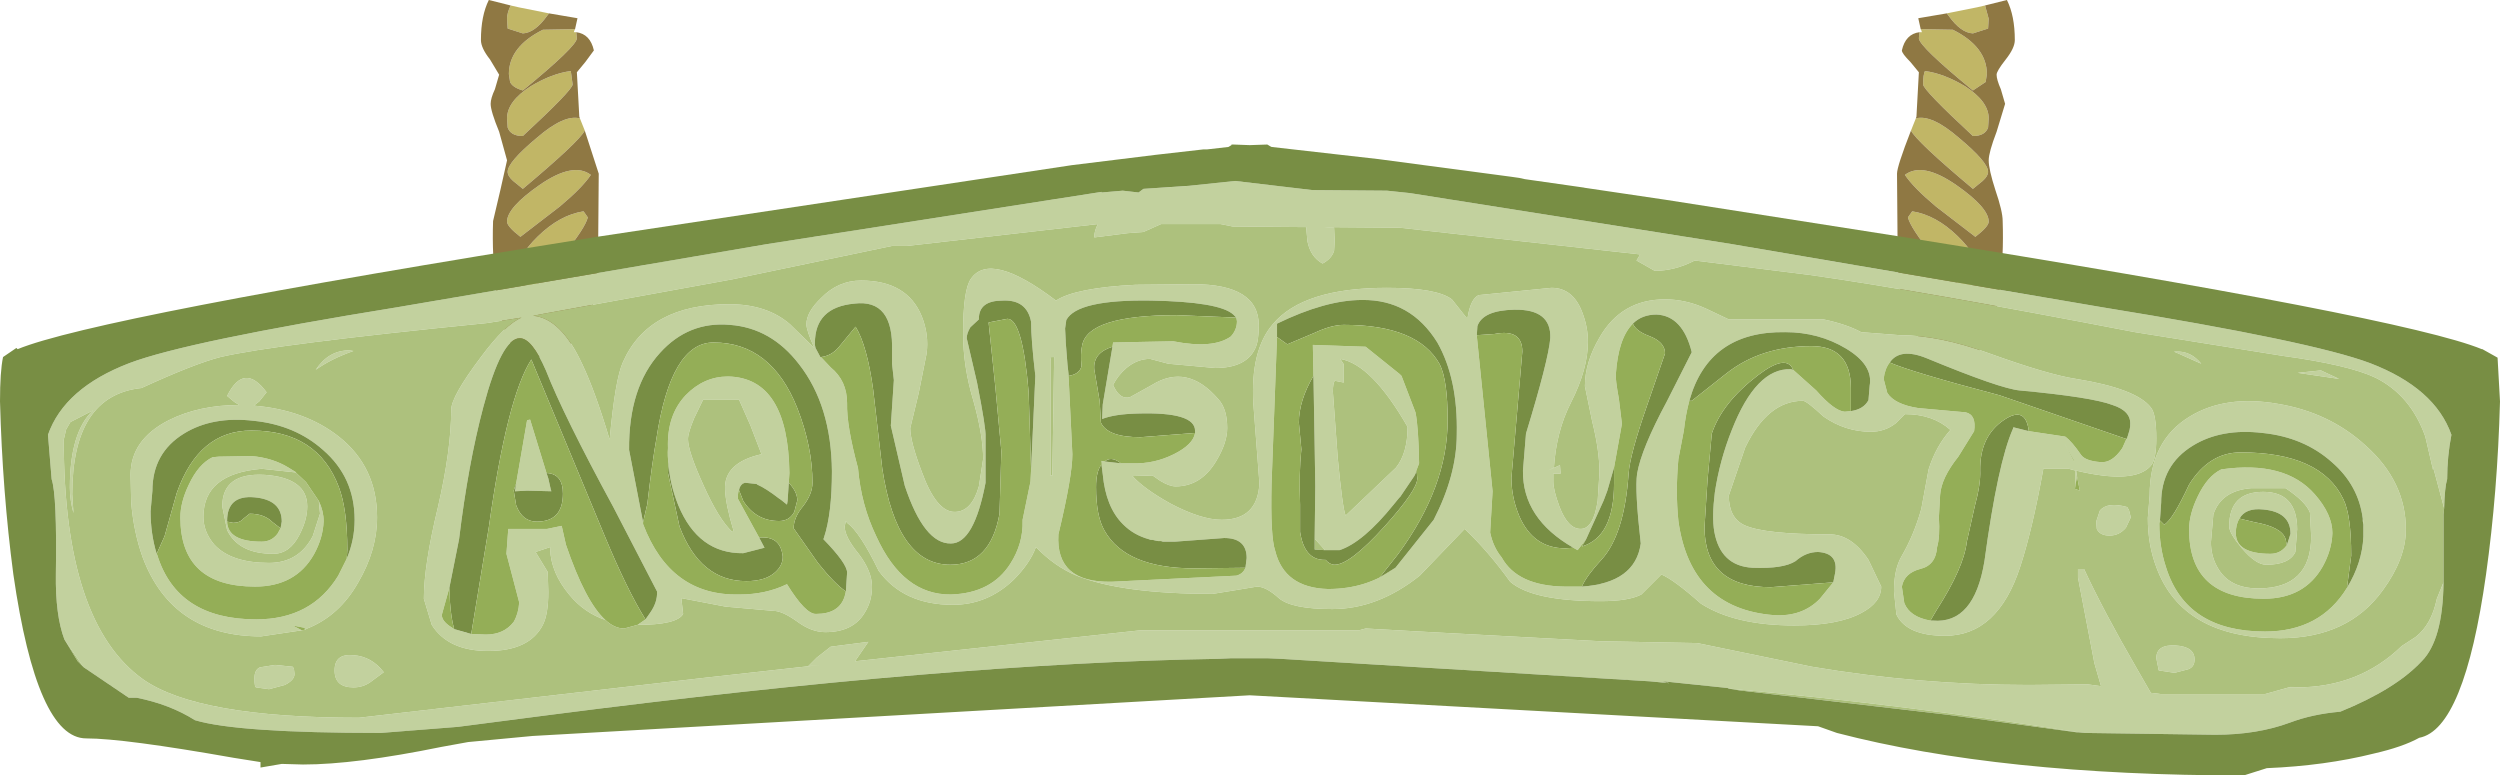 <?xml version="1.0" encoding="UTF-8" standalone="no"?>
<svg xmlns:ffdec="https://www.free-decompiler.com/flash" xmlns:xlink="http://www.w3.org/1999/xlink" ffdec:objectType="shape" height="63.85px" width="205.85px" xmlns="http://www.w3.org/2000/svg">
  <g transform="matrix(1.0, 0.0, 0.0, 1.0, -2.9, 24.3)">
    <path d="M50.65 -14.55 L51.05 -13.55 Q50.6 -12.65 45.95 -8.75 L45.15 -9.4 Q44.7 -9.8 44.7 -10.15 44.7 -10.95 47.1 -12.95 49.35 -14.9 50.65 -14.55 M44.95 -23.85 L45.6 -23.7 48.1 -23.2 47.95 -23.0 Q46.95 -21.6 45.95 -21.55 L44.7 -21.95 44.65 -22.75 Q44.65 -23.25 44.95 -23.85 M50.25 -21.9 L50.2 -21.8 50.15 -21.65 50.35 -21.65 50.4 -21.15 Q50.4 -20.5 45.95 -16.85 45.1 -17.1 44.9 -17.55 L44.8 -18.2 Q44.8 -20.45 47.6 -21.85 L50.25 -21.9 M44.65 -14.55 Q44.65 -15.95 46.6 -17.2 48.35 -18.25 49.9 -18.45 L50.05 -17.35 Q50.05 -16.9 45.95 -13.1 44.95 -13.1 44.7 -13.8 L44.65 -14.55 M46.65 -0.75 Q45.85 -0.75 45.6 -1.3 L45.5 -1.9 Q45.5 -3.2 47.2 -4.85 49.0 -6.6 50.95 -6.9 L51.3 -6.4 Q51.1 -5.55 49.25 -3.25 47.3 -0.75 46.65 -0.75 M44.65 -6.05 Q44.65 -7.2 47.3 -9.05 50.1 -11.0 51.55 -9.9 50.85 -8.85 49.0 -7.3 L45.75 -4.8 Q44.65 -5.65 44.65 -6.05 M160.95 -21.65 L161.15 -21.65 161.1 -21.8 161.05 -21.9 163.7 -21.85 Q166.5 -20.45 166.5 -18.2 L166.4 -17.55 165.35 -16.85 Q160.9 -20.5 160.9 -21.15 L160.95 -21.65 M163.2 -23.2 L165.7 -23.7 166.35 -23.85 166.65 -22.75 166.6 -21.95 165.35 -21.55 Q164.35 -21.6 163.35 -23.0 L163.2 -23.2 M160.25 -13.55 L160.65 -14.55 Q161.95 -14.9 164.2 -12.95 166.6 -10.95 166.6 -10.15 166.6 -9.8 166.15 -9.4 L165.35 -8.75 Q160.7 -12.65 160.25 -13.55 M160.0 -6.4 L160.35 -6.9 Q162.3 -6.6 164.1 -4.85 165.8 -3.2 165.8 -1.9 L165.7 -1.3 Q165.45 -0.75 164.65 -0.75 164.0 -0.75 162.05 -3.25 160.2 -5.55 160.0 -6.4 M161.25 -17.35 Q161.25 -18.15 161.4 -18.45 162.95 -18.25 164.7 -17.2 166.65 -15.95 166.65 -14.55 L166.6 -13.8 Q166.35 -13.1 165.35 -13.1 161.25 -16.9 161.25 -17.35 M166.65 -6.05 Q166.65 -5.65 165.55 -4.8 L162.3 -7.3 Q160.45 -8.85 159.75 -9.9 161.2 -11.0 164.0 -9.05 166.65 -7.2 166.65 -6.05" fill="#c1b666" fill-rule="evenodd" stroke="none"/>
    <path d="M51.05 -13.55 L52.2 -10.0 52.15 -3.75 Q52.15 -0.55 51.6 1.2 50.35 5.15 46.65 5.15 44.45 5.15 43.75 -0.45 43.4 -3.25 43.5 -6.1 L44.1 -8.65 44.65 -11.1 44.0 -13.45 Q43.3 -15.15 43.3 -15.75 43.3 -16.2 43.65 -16.95 L44.0 -18.15 43.25 -19.4 Q42.5 -20.35 42.5 -21.0 42.5 -23.0 43.15 -24.3 L44.95 -23.85 Q44.65 -23.25 44.65 -22.75 L44.7 -21.95 45.95 -21.55 Q46.95 -21.6 47.95 -23.0 L48.1 -23.2 50.45 -22.8 50.25 -21.9 47.6 -21.85 Q44.8 -20.45 44.8 -18.2 L44.9 -17.55 Q45.1 -17.1 45.95 -16.85 50.4 -20.5 50.4 -21.15 L50.35 -21.65 Q51.5 -21.5 51.8 -20.15 L51.1 -19.2 50.4 -18.35 50.6 -14.7 50.65 -14.55 Q49.35 -14.9 47.1 -12.95 44.7 -10.95 44.7 -10.15 44.7 -9.8 45.15 -9.4 L45.95 -8.75 Q50.6 -12.65 51.05 -13.55 M44.65 -6.05 Q44.65 -5.65 45.75 -4.8 L49.0 -7.3 Q50.85 -8.85 51.55 -9.9 50.1 -11.0 47.3 -9.05 44.65 -7.2 44.65 -6.05 M46.65 -0.75 Q47.3 -0.75 49.25 -3.25 51.1 -5.55 51.3 -6.4 L50.95 -6.9 Q49.0 -6.6 47.2 -4.85 45.5 -3.2 45.5 -1.9 L45.6 -1.3 Q45.85 -0.75 46.65 -0.75 M44.65 -14.55 L44.7 -13.8 Q44.95 -13.1 45.95 -13.1 50.05 -16.9 50.05 -17.35 L49.9 -18.45 Q48.35 -18.25 46.6 -17.2 44.65 -15.95 44.65 -14.55 M160.95 -21.65 L160.9 -21.15 Q160.9 -20.5 165.35 -16.85 L166.4 -17.55 166.5 -18.2 Q166.5 -20.45 163.7 -21.85 L161.05 -21.9 160.85 -22.8 163.2 -23.2 163.35 -23.0 Q164.35 -21.6 165.35 -21.55 L166.6 -21.95 166.65 -22.75 166.35 -23.85 168.15 -24.3 Q168.8 -23.0 168.8 -21.0 168.8 -20.35 168.05 -19.4 167.3 -18.45 167.3 -18.15 167.3 -17.75 167.65 -16.95 L168.0 -15.75 167.3 -13.45 Q166.65 -11.75 166.65 -11.1 166.65 -10.35 167.2 -8.65 167.8 -6.9 167.8 -6.1 167.9 -3.25 167.55 -0.45 166.85 5.15 164.65 5.15 160.95 5.15 159.7 1.2 159.15 -0.55 159.15 -3.75 L159.1 -10.0 Q159.1 -10.6 160.25 -13.55 160.7 -12.65 165.35 -8.75 L166.15 -9.4 Q166.6 -9.8 166.6 -10.15 166.6 -10.95 164.2 -12.95 161.95 -14.9 160.65 -14.55 L160.7 -14.7 160.9 -18.35 160.2 -19.2 Q159.5 -19.9 159.5 -20.15 159.8 -21.5 160.95 -21.65 M161.25 -17.35 Q161.25 -16.9 165.35 -13.1 166.35 -13.1 166.6 -13.8 L166.65 -14.55 Q166.65 -15.95 164.7 -17.2 162.95 -18.25 161.4 -18.45 161.25 -18.15 161.25 -17.35 M160.0 -6.4 Q160.2 -5.55 162.05 -3.25 164.0 -0.75 164.65 -0.75 165.45 -0.75 165.7 -1.3 L165.8 -1.9 Q165.8 -3.2 164.1 -4.85 162.3 -6.6 160.35 -6.9 L160.0 -6.4 M166.65 -6.05 Q166.65 -7.2 164.0 -9.05 161.2 -11.0 159.75 -9.9 160.45 -8.85 162.3 -7.3 L165.55 -4.8 Q166.65 -5.65 166.65 -6.05" fill="#8f7843" fill-rule="evenodd" stroke="none"/>
    <path d="M204.15 17.55 L203.2 14.0 203.25 14.45 202.6 11.65 Q201.4 8.25 198.5 6.8 196.3 5.75 190.85 5.0 L178.7 3.05 Q161.1 -0.35 152.0 -1.65 L142.45 -2.85 Q140.8 -2.0 139.15 -2.0 L137.65 -2.85 137.95 -3.35 139.3 -3.2 118.15 -5.55 111.9 -5.6 112.75 -5.55 112.8 -4.45 112.75 -3.65 Q112.55 -3.0 111.8 -2.6 110.8 -3.15 110.55 -4.45 L110.45 -5.6 104.4 -5.65 103.4 -5.85 98.5 -5.85 97.05 -5.2 95.75 -5.1 93.0 -4.75 Q93.0 -5.3 93.3 -5.85 L77.6 -4.05 76.35 -4.05 63.2 -1.3 47.85 1.5 46.8 1.7 Q49.1 1.9 50.85 5.7 51.9 7.9 53.1 11.9 53.55 6.9 54.2 5.5 56.3 0.75 62.95 0.75 66.05 0.75 67.95 2.4 L69.95 4.35 Q69.3 2.9 69.3 2.4 69.3 1.4 70.5 0.25 71.9 -1.2 73.8 -1.2 77.6 -1.2 78.8 1.75 79.4 3.25 79.2 4.8 L78.55 8.05 77.85 10.95 Q77.85 12.05 78.8 14.55 80.0 17.85 81.5 17.85 82.9 17.85 83.5 15.75 L83.85 13.5 Q83.85 11.55 83.05 8.7 82.2 5.9 82.2 3.15 82.2 -0.45 82.85 -1.35 84.45 -3.65 89.85 0.45 91.45 -0.6 96.4 -0.85 L101.15 -0.9 Q106.55 -0.9 106.55 2.5 106.55 3.8 106.25 4.4 105.5 6.0 102.95 6.0 L99.1 5.65 97.6 5.25 Q96.55 5.25 95.65 6.0 94.95 6.6 94.55 7.4 95.1 8.65 95.95 8.4 L97.75 7.4 Q100.65 5.6 103.2 8.55 103.95 9.35 103.95 10.95 103.95 12.15 103.05 13.65 101.8 15.75 99.7 15.75 99.2 15.75 98.45 15.3 L97.8 14.85 96.15 14.9 Q97.1 15.95 99.25 17.15 101.8 18.5 103.5 18.5 106.45 18.5 106.6 15.5 L106.1 8.95 Q105.85 4.55 107.7 2.4 110.2 -0.6 117.1 -0.6 121.2 -0.6 122.45 0.35 L123.6 1.8 123.75 1.8 Q124.0 0.3 124.65 0.0 L130.65 -0.6 Q132.5 -0.6 133.25 1.6 133.65 2.7 133.65 3.85 133.65 6.1 132.25 8.85 131.05 11.2 130.85 14.2 L130.35 14.45 131.35 14.0 131.4 14.7 130.8 14.7 130.8 15.35 Q130.8 16.05 131.3 17.4 132.0 19.25 133.05 19.25 134.1 19.25 134.45 16.95 L134.6 14.6 Q134.6 12.8 134.0 10.4 L133.4 7.5 Q133.4 5.55 134.6 3.5 136.4 0.35 140.0 0.35 141.7 0.35 143.35 1.1 L145.25 2.0 153.05 2.0 Q154.95 2.4 156.15 3.05 L159.35 3.3 Q162.6 3.3 166.7 4.8 171.55 6.55 173.85 6.9 178.8 7.7 180.0 9.25 180.45 9.8 180.45 11.8 180.45 13.55 180.0 14.05 178.65 15.6 173.85 14.45 L173.9 14.8 173.9 15.05 173.8 15.6 173.8 15.5 173.8 14.45 173.25 14.3 171.15 14.3 Q170.25 19.3 169.25 22.35 167.4 28.05 163.05 28.05 159.9 28.05 159.05 26.3 L158.85 24.4 Q158.85 22.6 159.45 21.55 160.5 19.75 161.1 17.6 L161.7 14.35 Q162.3 12.45 163.5 11.1 162.05 9.8 159.75 9.8 L159.0 10.55 Q158.1 11.25 156.95 11.25 154.85 11.25 153.05 10.0 151.65 8.7 151.35 8.7 148.45 8.7 146.6 12.55 L145.25 16.5 Q145.25 18.35 146.55 18.95 148.2 19.7 153.55 19.7 155.35 19.7 156.75 21.8 L157.8 24.0 Q157.8 25.3 156.2 26.15 154.3 27.2 150.65 27.2 145.75 27.2 142.95 25.4 140.75 23.45 139.7 23.0 L138.05 24.65 Q137.0 25.2 134.7 25.2 129.1 25.2 127.25 23.6 125.45 21.1 123.5 19.25 L119.8 23.1 Q116.35 25.85 112.6 25.85 109.25 25.85 108.2 24.95 107.15 24.0 106.4 24.0 L104.6 24.3 102.75 24.6 Q95.3 24.6 91.55 23.1 89.75 22.35 88.2 20.75 87.7 22.1 86.35 23.45 84.2 25.5 81.35 25.5 77.3 25.5 75.25 22.7 73.7 19.5 72.65 18.75 L72.55 18.6 72.45 19.05 Q72.45 19.9 73.6 21.3 74.7 22.75 74.7 24.0 74.7 25.2 74.1 26.15 73.15 27.75 70.85 27.75 69.7 27.75 68.5 26.85 67.3 26.0 66.6 26.0 L62.65 25.65 59.0 24.95 59.15 26.25 Q58.65 27.15 55.4 27.15 L56.05 26.7 56.4 26.2 Q57.05 25.3 57.0 24.4 L53.4 17.45 Q49.3 9.9 47.85 6.2 46.7 3.55 45.7 3.55 44.2 3.55 42.7 9.2 41.45 13.9 40.7 20.1 L39.9 24.1 39.3 26.25 Q39.2 26.7 39.85 27.2 L40.3 27.5 41.7 27.9 42.9 27.95 Q44.4 27.95 45.2 26.9 45.6 26.2 45.65 25.3 L45.1 23.2 44.6 21.3 44.75 19.25 47.95 19.25 49.15 19.0 49.5 20.55 Q51.1 25.25 52.75 26.75 51.0 26.15 49.8 24.7 48.25 22.85 48.2 20.9 L48.2 20.75 47.0 21.15 48.0 22.8 48.05 24.45 Q48.05 26.25 47.6 27.15 46.5 29.3 43.1 29.3 39.8 29.3 38.45 27.15 L37.8 25.0 Q37.8 22.25 38.95 17.5 40.05 12.75 40.05 9.45 40.05 8.35 42.5 5.1 44.5 2.4 45.85 1.85 L43.0 2.3 Q25.5 4.05 21.05 5.1 18.9 5.65 14.55 7.65 8.85 8.25 8.85 16.4 L8.95 17.95 Q8.65 16.85 8.65 15.85 8.65 11.3 10.55 9.5 L8.7 10.45 8.35 11.05 8.15 11.9 Q8.15 27.0 14.7 31.65 19.2 34.8 32.45 34.8 L61.0 31.5 70.45 30.45 69.45 30.55 70.15 29.85 71.3 28.95 74.4 28.55 73.3 30.15 96.8 27.6 114.8 27.6 115.35 27.45 120.7 27.75 134.7 28.5 142.65 28.65 152.1 30.6 Q160.95 32.1 169.95 32.1 L174.8 32.05 175.9 32.2 175.35 30.3 174.0 23.25 174.0 22.55 174.5 22.55 Q176.1 26.0 178.85 30.75 L180.0 32.75 180.85 32.85 189.4 32.85 191.9 32.15 191.35 32.3 192.0 32.3 Q197.15 32.3 200.65 28.9 L201.8 28.15 Q203.1 27.15 203.55 25.0 L204.1 23.65 Q204.05 28.4 202.3 30.15 200.15 32.45 195.6 34.3 193.3 34.5 191.45 35.2 188.75 36.2 185.3 36.2 L174.6 36.05 174.05 36.0 Q159.65 33.7 145.25 32.4 L145.15 32.35 138.9 31.7 139.8 31.8 140.35 31.95 140.25 31.95 140.1 31.9 139.9 31.9 139.8 31.9 138.75 31.8 108.4 29.95 107.25 29.9 106.55 29.9 105.8 29.9 105.05 29.9 104.3 29.9 103.15 29.95 Q81.2 30.3 48.3 34.55 L40.6 35.55 34.25 36.05 Q22.45 36.05 18.95 35.0 16.9 33.7 14.15 33.15 L13.5 33.15 9.8 30.65 9.75 30.6 8.2 28.35 Q7.45 26.35 7.5 22.95 7.6 16.5 7.15 15.15 L6.85 11.5 Q8.2 7.65 13.55 5.6 18.3 3.8 35.6 1.0 L66.05 -4.2 93.6 -8.5 93.6 -8.45 95.35 -8.6 96.65 -8.45 97.05 -8.75 100.8 -9.0 104.6 -9.4 110.95 -8.65 117.1 -8.6 119.0 -8.4 145.5 -4.2 176.0 1.0 Q193.25 3.8 198.05 5.6 203.4 7.65 204.75 11.5 204.4 13.3 204.4 15.15 204.2 15.8 204.15 17.55 M195.5 6.9 L192.1 6.4 194.0 6.2 195.5 6.9 M184.15 5.65 L182.25 4.8 181.9 4.65 182.1 4.65 Q183.3 4.6 184.15 5.65 M190.45 8.95 Q194.7 9.65 197.7 12.4 201.0 15.35 201.0 19.3 201.0 21.7 199.1 24.3 196.25 28.25 190.65 28.25 182.6 28.25 180.45 22.4 179.75 20.55 179.75 18.35 L179.9 16.5 Q179.9 12.0 183.2 10.0 186.15 8.2 190.45 8.95 M188.25 15.9 Q185.8 16.1 185.15 18.05 L184.95 20.35 Q184.95 21.45 185.45 22.35 186.4 24.15 188.85 24.15 193.2 24.15 193.2 19.85 L193.1 17.9 Q192.75 17.0 191.1 15.9 L188.25 15.9 M183.85 16.6 Q184.65 14.9 185.8 14.35 191.05 13.6 193.5 16.4 194.95 18.05 194.95 19.6 194.9 21.0 194.15 22.35 192.65 25.0 189.3 25.0 183.15 25.0 183.15 19.3 183.15 18.05 183.85 16.6 M191.2 20.6 L191.5 19.65 Q191.5 17.85 189.25 17.65 187.8 17.5 187.3 18.4 187.0 18.85 187.0 19.6 187.0 21.3 189.85 21.3 190.65 21.3 191.15 20.65 L191.2 20.6 M191.9 21.15 Q191.4 22.2 189.5 22.2 188.65 22.2 187.5 20.85 186.45 19.6 186.45 19.05 186.45 16.2 189.25 16.2 192.05 16.2 192.05 19.3 L191.9 21.15 M180.75 18.55 L180.7 18.8 Q180.7 20.75 181.25 22.4 182.9 27.7 189.4 27.7 193.95 27.7 196.15 24.1 197.4 22.05 197.5 19.9 L197.5 19.5 197.5 18.9 197.5 18.55 197.45 18.6 197.45 18.4 Q197.1 15.65 194.9 13.75 192.6 11.7 189.2 11.35 185.8 10.95 183.45 12.4 180.85 14.0 180.85 17.1 L180.75 18.55 M178.1 11.6 L178.25 11.1 178.3 10.8 178.3 10.7 Q178.4 9.55 176.85 9.05 175.15 8.4 169.2 7.85 167.6 7.7 161.55 5.2 159.35 4.3 158.5 5.55 158.1 6.05 158.0 6.9 L158.3 8.05 Q158.9 9.0 160.85 9.3 L164.75 9.65 Q165.65 9.85 165.45 11.2 L164.15 13.3 Q162.75 15.05 162.65 16.45 L162.55 18.3 Q162.65 19.9 162.4 20.75 162.3 22.25 161.0 22.55 159.7 22.9 159.5 24.0 L159.7 25.35 Q160.15 26.5 161.85 26.8 L162.05 26.8 Q165.45 27.1 166.3 21.9 167.4 13.8 168.65 11.0 L168.75 10.9 169.95 11.2 172.95 11.65 Q173.5 12.05 174.25 13.15 174.6 13.65 175.85 13.75 176.8 13.85 177.65 12.6 L178.1 11.6 M178.35 18.3 L177.95 19.15 Q177.4 19.8 176.6 19.8 175.8 19.8 175.55 19.25 L175.5 18.65 175.8 17.75 Q176.4 17.0 178.05 17.45 L178.2 17.7 178.35 18.3 M173.65 13.55 L172.85 12.15 173.7 13.75 173.65 13.55 M180.45 29.9 Q180.45 28.75 182.05 28.85 183.6 28.95 183.6 30.0 183.6 30.6 183.1 30.8 L181.95 31.1 180.65 30.9 180.45 29.9 M142.0 8.7 Q141.7 9.8 141.55 11.15 L141.1 13.5 Q140.85 16.2 141.1 18.6 142.1 25.8 148.95 26.35 151.3 26.5 152.75 25.0 L153.85 23.65 154.0 22.9 Q154.3 21.25 152.6 21.15 151.6 21.15 150.75 21.9 149.75 22.55 147.2 22.45 144.55 22.3 144.05 19.45 143.85 18.25 144.1 16.25 144.5 13.6 145.5 11.1 147.5 6.0 150.35 6.1 L150.55 6.15 152.45 7.85 Q153.95 9.55 154.8 9.6 L155.3 9.55 Q156.35 9.4 156.75 8.65 L156.85 7.45 Q157.15 5.75 154.9 4.4 152.65 3.05 149.9 3.05 143.6 2.95 142.0 8.7 M133.15 24.0 Q137.55 23.7 138.0 20.45 137.5 16.05 137.7 14.7 138.05 12.65 140.15 8.75 L142.2 4.7 Q141.45 1.7 139.3 1.6 138.1 1.6 137.35 2.35 136.15 3.55 135.95 6.5 135.9 6.9 136.2 8.55 L136.45 10.6 135.8 14.2 135.25 16.1 134.95 16.9 133.5 20.1 132.8 21.0 132.45 20.8 Q128.25 18.4 128.3 14.45 L128.55 11.4 Q130.4 5.35 130.55 3.55 130.65 1.15 127.6 1.2 125.0 1.25 124.55 2.55 L124.5 3.3 124.5 3.35 125.8 16.15 125.6 19.55 Q125.85 20.75 126.55 21.6 127.85 23.95 131.75 24.0 L133.15 24.0 M111.05 6.65 L111.0 4.1 112.45 4.15 115.35 4.25 118.15 6.5 118.3 6.65 119.45 9.65 Q119.7 10.85 119.75 13.85 L119.35 14.9 118.2 16.6 118.1 16.7 117.65 17.25 Q115.15 20.35 113.2 21.0 L112.0 21.0 111.15 20.05 111.15 19.95 111.2 15.75 111.15 12.5 111.05 6.65 M113.55 5.7 L113.55 7.2 112.8 7.05 Q112.65 7.3 112.65 7.95 L113.05 13.4 Q113.45 17.6 113.7 18.15 L117.85 14.2 Q118.8 13.0 118.8 10.85 115.85 5.7 113.25 5.25 L113.55 5.7 M117.8 22.45 L120.95 18.5 Q122.85 14.8 122.85 11.45 122.95 6.9 121.25 3.9 119.05 0.35 115.05 0.4 112.05 0.4 108.05 2.35 L108.05 3.45 107.6 15.55 Q107.5 19.9 107.9 21.05 108.65 24.1 112.25 24.2 115.45 24.2 117.8 22.45 M104.7 1.85 L104.45 1.6 Q103.3 0.55 97.7 0.45 91.6 0.35 90.7 2.05 L90.6 2.75 90.65 3.75 90.65 3.85 90.8 5.75 90.9 6.95 91.2 13.1 Q91.2 14.9 90.05 19.7 89.8 23.7 94.45 23.6 L104.7 23.1 Q105.25 22.95 105.45 22.45 L105.55 21.65 Q105.55 20.0 103.7 20.0 L99.65 20.3 99.4 20.3 99.2 20.3 98.65 20.3 98.5 20.25 98.25 20.25 98.0 20.2 97.8 20.15 97.65 20.15 97.5 20.1 Q96.25 19.75 95.4 18.9 L95.35 18.85 Q93.95 17.45 93.7 14.75 L93.6 13.65 93.85 13.7 95.2 13.85 96.2 13.85 Q97.95 13.9 99.55 13.1 101.15 12.3 101.3 11.35 L101.3 11.2 Q101.35 9.6 96.55 9.75 94.65 9.8 93.65 10.2 L93.7 9.0 94.5 4.25 94.55 3.9 99.5 3.8 Q102.8 4.45 104.25 3.4 104.75 2.85 104.75 2.15 L104.7 1.85 M89.4 5.4 L89.4 14.85 89.55 14.85 89.7 5.1 89.45 5.1 89.4 5.4 M87.8 14.35 L88.15 6.65 Q87.8 3.65 87.8 2.2 87.45 0.35 85.45 0.45 83.5 0.45 83.5 1.95 L83.5 2.0 82.8 2.65 Q82.5 3.15 82.5 3.55 L83.35 7.2 Q84.1 11.0 84.05 11.65 L84.05 15.45 Q83.1 20.45 81.2 20.45 79.0 20.5 77.4 15.7 L76.25 10.75 76.5 7.0 76.35 5.65 76.35 4.65 Q76.5 0.3 73.25 0.7 70.0 1.0 70.0 3.95 L70.0 4.0 70.0 4.1 70.05 4.35 70.45 5.1 70.5 5.1 71.3 5.95 Q72.65 7.05 72.65 8.9 72.6 10.75 73.55 14.25 73.8 17.25 75.05 19.85 77.25 24.7 81.2 24.65 84.55 24.55 86.1 22.1 87.15 20.45 87.1 18.6 L87.1 18.5 87.75 15.35 87.8 14.35 M63.75 8.6 L60.8 8.6 60.05 10.15 Q59.55 11.35 59.55 11.85 59.55 12.85 60.8 15.6 62.1 18.5 63.2 19.5 L63.3 19.4 Q62.65 17.25 62.6 16.0 62.5 13.8 65.6 13.1 L64.7 10.75 63.75 8.6 M72.55 24.4 L72.65 22.85 Q72.65 22.1 70.7 20.1 L70.75 19.95 Q71.4 18.0 71.4 14.5 71.35 9.1 68.7 5.7 66.4 2.7 63.0 2.45 59.6 2.15 57.25 4.75 54.65 7.6 54.7 12.75 L55.85 18.7 55.85 18.85 Q58.1 24.8 63.8 24.65 65.95 24.65 67.7 23.8 69.25 26.3 70.1 26.25 72.0 26.25 72.45 24.8 L72.55 24.4 M64.25 15.45 Q63.65 15.6 63.65 16.75 L65.4 19.95 65.85 20.8 64.1 21.25 Q60.4 21.3 58.75 17.3 58.05 15.55 57.95 13.9 57.85 13.25 57.9 12.6 57.8 9.9 59.35 8.25 60.85 6.7 62.85 6.7 67.8 6.8 67.9 14.65 L67.85 15.45 67.75 16.95 67.7 17.25 67.2 16.85 67.05 16.75 Q65.95 15.9 65.25 15.6 L65.2 15.55 64.25 15.45 M45.4 15.5 L46.3 10.3 46.55 10.25 47.9 14.65 48.05 15.1 48.25 16.0 48.3 16.15 46.3 16.1 45.35 16.15 45.35 16.0 45.35 15.9 45.35 15.85 45.35 15.8 45.4 15.65 45.4 15.5 M32.0 4.6 Q30.15 5.25 28.9 6.15 29.95 4.55 31.65 4.55 L32.0 4.6 M27.75 27.6 L24.4 28.1 Q17.1 28.1 14.65 21.6 13.9 19.5 13.7 17.05 L13.65 14.8 Q13.65 11.9 16.8 10.3 19.3 9.05 22.6 9.05 L22.2 8.8 21.6 8.3 Q23.0 5.5 24.85 8.0 L24.25 8.75 23.8 9.1 Q28.0 9.45 30.8 11.65 33.95 14.15 33.95 18.3 33.95 21.0 32.4 23.65 30.85 26.4 28.2 27.45 L28.0 27.55 28.0 27.4 27.0 27.2 27.75 27.6 M27.25 14.6 L24.45 14.3 Q19.65 14.7 19.65 18.25 19.65 19.5 20.55 20.55 21.95 22.05 25.05 22.05 27.5 22.05 28.65 19.85 L29.25 18.0 29.15 16.95 Q29.55 17.8 29.55 18.6 29.5 20.0 28.75 21.35 27.25 24.0 23.9 24.0 17.75 24.0 17.75 18.3 17.75 17.05 18.45 15.6 19.25 13.9 20.4 13.35 L20.9 13.3 23.6 13.25 Q25.35 13.4 26.65 14.2 L27.3 14.6 27.25 14.6 M24.7 14.8 Q28.2 15.05 28.2 17.4 28.2 18.5 27.55 19.75 26.75 21.3 25.4 21.3 22.55 21.3 21.6 19.35 L21.2 17.4 Q21.2 14.6 24.7 14.8 M21.6 18.65 Q21.65 20.3 24.45 20.3 25.25 20.3 25.75 19.65 L26.0 19.2 26.1 18.65 Q26.1 16.85 23.85 16.65 21.6 16.45 21.6 18.6 L21.6 18.65 M15.8 21.3 L15.85 21.4 Q17.5 26.7 24.0 26.7 28.55 26.7 30.75 23.1 L31.45 21.7 Q32.1 20.15 32.1 18.5 32.1 15.0 29.5 12.75 27.2 10.7 23.8 10.35 20.4 9.95 18.05 11.4 15.45 13.0 15.45 16.1 L15.3 17.8 Q15.3 19.65 15.8 21.3 M32.0 29.65 Q33.5 29.75 34.5 31.05 L33.35 31.9 Q32.75 32.3 32.0 32.3 30.45 32.3 30.45 30.9 30.45 29.5 32.0 29.65 M27.1 30.75 L27.15 31.2 Q27.15 31.7 26.35 32.1 L25.05 32.45 24.0 32.3 Q23.85 32.3 23.85 31.55 23.85 30.85 24.3 30.65 L25.55 30.45 27.0 30.6 27.1 30.75" fill="#c2d19e" fill-rule="evenodd" stroke="none"/>
    <path d="M173.9 14.8 L173.85 14.45 Q178.65 15.6 180.0 14.05 180.45 13.55 180.45 11.8 180.45 9.8 180.0 9.25 178.8 7.7 173.85 6.9 171.55 6.55 166.7 4.8 162.6 3.3 159.35 3.3 L156.15 3.05 Q154.95 2.4 153.05 2.0 L145.25 2.0 143.35 1.1 Q141.7 0.35 140.0 0.35 136.4 0.35 134.6 3.5 133.4 5.55 133.4 7.5 L134.0 10.4 Q134.6 12.8 134.6 14.6 L134.45 16.95 Q134.1 19.25 133.05 19.25 132.0 19.25 131.3 17.4 130.8 16.05 130.8 15.35 L130.8 14.7 131.4 14.7 131.35 14.0 130.35 14.45 130.85 14.2 Q131.05 11.2 132.25 8.85 133.65 6.1 133.65 3.85 133.65 2.7 133.25 1.6 132.5 -0.6 130.65 -0.6 L124.65 0.0 Q124.0 0.3 123.75 1.8 L123.6 1.8 122.45 0.35 Q121.2 -0.6 117.1 -0.6 110.2 -0.6 107.7 2.4 105.85 4.55 106.1 8.95 L106.6 15.5 Q106.45 18.5 103.5 18.5 101.8 18.5 99.25 17.15 97.1 15.95 96.15 14.9 L97.8 14.85 98.45 15.3 Q99.2 15.75 99.7 15.75 101.8 15.75 103.05 13.65 103.95 12.15 103.95 10.95 103.95 9.35 103.2 8.55 100.65 5.6 97.75 7.4 L95.95 8.4 Q95.1 8.65 94.55 7.4 94.95 6.6 95.65 6.0 96.55 5.25 97.6 5.25 L99.1 5.65 102.95 6.0 Q105.5 6.0 106.25 4.4 106.55 3.8 106.55 2.5 106.55 -0.9 101.15 -0.9 L96.4 -0.85 Q91.45 -0.6 89.85 0.45 84.45 -3.65 82.85 -1.35 82.2 -0.45 82.2 3.15 82.2 5.9 83.05 8.7 83.85 11.55 83.85 13.5 L83.5 15.75 Q82.9 17.85 81.5 17.85 80.0 17.85 78.8 14.55 77.85 12.05 77.85 10.95 L78.55 8.05 79.2 4.8 Q79.4 3.25 78.8 1.75 77.6 -1.2 73.8 -1.2 71.9 -1.2 70.5 0.25 69.3 1.4 69.3 2.4 69.3 2.9 69.95 4.35 L67.95 2.4 Q66.05 0.75 62.95 0.75 56.3 0.75 54.2 5.5 53.55 6.9 53.1 11.9 51.9 7.9 50.85 5.7 49.1 1.9 46.8 1.7 L47.85 1.5 63.2 -1.3 76.35 -4.05 77.6 -4.05 93.3 -5.85 Q93.0 -5.3 93.0 -4.75 L95.75 -5.1 97.05 -5.2 98.5 -5.85 103.4 -5.85 104.4 -5.65 110.45 -5.6 110.55 -4.45 Q110.8 -3.15 111.8 -2.6 112.55 -3.0 112.75 -3.65 L112.8 -4.45 112.75 -5.55 111.9 -5.6 118.15 -5.55 139.3 -3.2 137.95 -3.35 137.65 -2.85 139.15 -2.0 Q140.8 -2.0 142.45 -2.85 L152.0 -1.65 Q161.1 -0.35 178.7 3.05 L190.85 5.0 Q196.3 5.75 198.5 6.8 201.4 8.25 202.6 11.65 L203.25 14.45 203.2 14.0 204.15 17.55 204.1 18.05 204.1 22.95 204.1 23.65 203.55 25.0 Q203.1 27.15 201.8 28.15 L200.65 28.9 Q197.15 32.3 192.0 32.3 L191.35 32.3 191.9 32.15 189.4 32.85 180.85 32.85 180.0 32.75 178.85 30.75 Q176.1 26.0 174.5 22.55 L174.0 22.55 174.0 23.25 175.35 30.3 175.9 32.2 174.8 32.05 169.95 32.1 Q160.95 32.1 152.1 30.6 L142.65 28.65 134.7 28.5 120.7 27.75 115.35 27.45 114.8 27.6 96.8 27.6 73.3 30.15 74.4 28.55 71.3 28.95 70.15 29.85 69.45 30.55 70.45 30.45 61.0 31.5 32.45 34.8 Q19.2 34.8 14.7 31.65 8.15 27.0 8.15 11.9 L8.35 11.05 8.7 10.45 10.55 9.5 Q8.65 11.3 8.65 15.85 8.65 16.85 8.95 17.95 L8.85 16.4 Q8.85 8.25 14.55 7.65 18.9 5.65 21.05 5.1 25.5 4.05 43.0 2.3 L45.85 1.85 Q44.5 2.4 42.5 5.1 40.05 8.35 40.05 9.45 40.05 12.75 38.95 17.5 37.8 22.25 37.8 25.0 L38.45 27.15 Q39.8 29.3 43.1 29.3 46.5 29.3 47.6 27.15 48.05 26.25 48.05 24.45 L48.0 22.8 47.0 21.15 48.2 20.75 48.2 20.9 Q48.25 22.85 49.8 24.7 51.0 26.15 52.75 26.75 53.5 27.45 54.3 27.45 L55.4 27.15 Q58.65 27.15 59.15 26.25 L59.0 24.95 62.65 25.65 66.6 26.0 Q67.3 26.0 68.5 26.85 69.7 27.75 70.85 27.75 73.15 27.75 74.1 26.15 74.7 25.2 74.7 24.0 74.7 22.75 73.6 21.3 72.45 19.9 72.45 19.05 L72.55 18.6 72.65 18.75 Q73.7 19.5 75.25 22.7 77.3 25.5 81.35 25.5 84.2 25.5 86.35 23.45 87.7 22.1 88.2 20.75 89.75 22.35 91.55 23.1 95.3 24.6 102.75 24.6 L104.6 24.3 106.4 24.0 Q107.15 24.0 108.2 24.95 109.25 25.85 112.6 25.85 116.35 25.85 119.8 23.1 L123.5 19.25 Q125.45 21.1 127.25 23.6 129.1 25.2 134.7 25.2 137.0 25.2 138.05 24.65 L139.7 23.0 Q140.75 23.45 142.95 25.4 145.75 27.2 150.65 27.2 154.3 27.2 156.2 26.15 157.8 25.3 157.8 24.0 L156.75 21.8 Q155.35 19.7 153.55 19.7 148.2 19.7 146.55 18.95 145.25 18.35 145.25 16.5 L146.6 12.55 Q148.45 8.7 151.35 8.7 151.65 8.7 153.05 10.0 154.85 11.25 156.95 11.25 158.1 11.25 159.0 10.55 L159.75 9.8 Q162.05 9.8 163.5 11.1 162.3 12.45 161.7 14.35 L161.1 17.6 Q160.5 19.75 159.45 21.55 158.85 22.6 158.85 24.4 L159.05 26.3 Q159.9 28.05 163.05 28.05 167.4 28.05 169.25 22.35 170.25 19.3 171.15 14.3 L173.25 14.3 173.8 14.45 173.8 15.5 173.8 15.6 173.75 15.95 174.15 16.1 173.9 14.8 M8.2 28.35 L9.75 30.6 9.3 30.15 8.2 28.35 M145.25 32.4 Q159.65 33.7 174.05 36.0 L173.9 36.0 163.25 34.55 146.15 32.55 145.25 32.4 M195.5 6.9 L194.0 6.2 192.1 6.4 195.5 6.9 M184.15 5.65 Q183.3 4.6 182.1 4.65 L181.9 4.65 182.25 4.8 184.15 5.65 M188.25 15.9 L191.1 15.9 Q192.75 17.0 193.1 17.9 L193.2 19.85 Q193.2 24.15 188.85 24.15 186.4 24.15 185.45 22.35 184.95 21.45 184.95 20.35 L185.15 18.05 Q185.8 16.1 188.25 15.9 M190.45 8.95 Q186.15 8.2 183.2 10.0 179.9 12.0 179.9 16.5 L179.75 18.35 Q179.75 20.55 180.45 22.4 182.6 28.25 190.65 28.25 196.25 28.25 199.1 24.3 201.0 21.7 201.0 19.3 201.0 15.35 197.7 12.4 194.7 9.65 190.45 8.95 M191.9 21.15 L192.05 19.3 Q192.05 16.2 189.25 16.2 186.45 16.2 186.45 19.05 186.45 19.6 187.5 20.85 188.65 22.2 189.5 22.2 191.4 22.2 191.9 21.15 M197.5 18.9 L197.45 18.6 197.5 18.55 197.5 18.9 M168.75 10.9 L168.65 11.0 168.7 10.85 168.75 10.9 M178.35 18.3 L178.2 17.7 178.05 17.45 Q176.4 17.0 175.8 17.75 L175.5 18.65 175.55 19.25 Q175.8 19.8 176.6 19.8 177.4 19.8 177.95 19.15 L178.35 18.3 M180.45 29.9 L180.65 30.9 181.95 31.1 183.1 30.8 Q183.6 30.6 183.6 30.0 183.6 28.95 182.05 28.85 180.45 28.75 180.45 29.9 M111.15 20.05 L112.0 21.0 111.15 20.95 111.15 20.05 M113.55 5.7 L113.25 5.25 Q115.85 5.7 118.8 10.85 118.8 13.0 117.85 14.2 L113.7 18.15 Q113.45 17.6 113.05 13.4 L112.65 7.95 Q112.65 7.3 112.8 7.05 L113.55 7.2 113.55 5.7 M89.4 5.4 L89.45 5.1 89.7 5.1 89.55 14.85 89.4 14.85 89.4 5.4 M63.75 8.6 L64.7 10.75 65.6 13.1 Q62.5 13.8 62.6 16.0 62.65 17.25 63.3 19.4 L63.2 19.5 Q62.1 18.5 60.8 15.6 59.55 12.85 59.55 11.85 59.55 11.35 60.05 10.15 L60.8 8.6 63.75 8.6 M45.35 15.9 L45.35 16.0 45.35 16.15 45.3 16.15 45.35 15.9 M28.0 27.55 L28.2 27.45 Q30.85 26.4 32.4 23.65 33.95 21.0 33.95 18.3 33.95 14.15 30.8 11.65 28.0 9.45 23.8 9.1 L24.25 8.75 24.85 8.0 Q23.0 5.5 21.6 8.3 L22.2 8.8 22.6 9.05 Q19.3 9.05 16.8 10.3 13.65 11.9 13.65 14.8 L13.7 17.05 Q13.9 19.5 14.65 21.6 17.1 28.1 24.4 28.1 L27.75 27.6 28.0 27.55 M32.0 4.6 L31.65 4.55 Q29.95 4.55 28.9 6.15 30.15 5.25 32.0 4.6 M27.25 14.6 L28.1 15.4 29.15 16.95 29.25 18.0 28.65 19.85 Q27.5 22.05 25.05 22.05 21.95 22.05 20.55 20.55 19.65 19.5 19.65 18.25 19.65 14.7 24.45 14.3 L27.25 14.6 M24.7 14.8 Q21.2 14.6 21.2 17.4 L21.6 19.35 Q22.55 21.3 25.4 21.3 26.75 21.3 27.55 19.75 28.2 18.5 28.2 17.4 28.2 15.05 24.7 14.8 M27.1 30.75 L27.0 30.6 25.55 30.45 24.3 30.65 Q23.85 30.85 23.85 31.55 23.85 32.3 24.0 32.3 L25.05 32.45 26.35 32.1 Q27.15 31.7 27.15 31.2 L27.1 30.75 M32.0 29.65 Q30.45 29.5 30.45 30.9 30.45 32.3 32.0 32.3 32.75 32.3 33.35 31.9 L34.5 31.05 Q33.5 29.75 32.0 29.65" fill="#adc17d" fill-rule="evenodd" stroke="none"/>
    <path d="M204.15 17.55 Q204.2 15.8 204.4 15.15 204.4 13.3 204.75 11.5 203.4 7.65 198.05 5.6 193.25 3.8 176.0 1.0 L145.5 -4.2 119.0 -8.4 117.1 -8.6 110.95 -8.65 104.6 -9.4 100.8 -9.0 97.05 -8.75 96.65 -8.45 95.35 -8.6 93.6 -8.45 93.6 -8.5 66.05 -4.2 35.6 1.0 Q18.3 3.8 13.55 5.6 8.2 7.65 6.85 11.5 L7.15 15.15 Q7.6 16.5 7.5 22.95 7.45 26.35 8.2 28.35 L9.3 30.15 9.75 30.6 9.8 30.65 13.5 33.15 14.15 33.15 Q16.9 33.7 18.95 35.0 22.45 36.05 34.25 36.05 L40.6 35.55 48.3 34.55 Q81.2 30.3 103.15 29.95 L104.3 29.9 105.05 29.9 105.8 29.9 106.55 29.9 107.25 29.9 108.4 29.95 138.75 31.8 139.8 31.9 139.9 31.9 140.1 31.9 140.25 31.95 140.35 31.95 139.8 31.8 138.9 31.7 145.15 32.35 145.25 32.4 146.15 32.55 163.25 34.55 173.9 36.0 174.05 36.0 174.6 36.05 185.3 36.2 Q188.75 36.2 191.45 35.2 193.3 34.5 195.6 34.3 200.15 32.45 202.3 30.15 204.05 28.4 204.1 23.65 L204.1 22.95 204.1 18.05 204.15 17.55 M41.7 27.9 L40.3 27.5 Q40.05 26.65 39.95 25.25 L39.9 24.1 40.7 20.1 Q41.45 13.9 42.7 9.2 44.2 3.55 45.7 3.55 46.7 3.55 47.85 6.2 49.3 9.9 53.4 17.45 L57.0 24.4 Q57.05 25.3 56.4 26.2 L56.05 26.7 Q54.55 24.3 52.7 19.85 L46.65 5.3 Q44.65 8.4 43.15 19.1 L41.7 27.9 M98.05 -11.55 L102.0 -12.0 102.3 -12.0 104.05 -12.2 104.3 -12.35 104.3 -12.4 104.45 -12.4 105.8 -12.35 107.25 -12.4 107.5 -12.25 107.6 -12.2 116.4 -11.2 127.3 -9.75 128.0 -9.65 128.45 -9.55 132.65 -8.95 133.35 -8.85 133.3 -8.85 140.05 -7.85 159.5 -4.8 Q200.8 1.8 207.25 4.45 L207.3 4.45 208.55 5.15 208.75 8.75 Q208.55 16.2 207.6 23.0 205.8 35.75 202.1 36.45 200.75 37.2 198.35 37.75 194.35 38.75 189.55 38.95 L187.65 39.55 Q167.6 39.55 154.15 36.05 L152.6 35.5 105.8 32.95 46.75 36.3 41.45 36.8 39.25 37.2 Q32.15 38.65 27.85 38.65 L26.1 38.6 24.35 38.9 24.35 38.45 22.15 38.1 Q13.1 36.5 10.0 36.5 5.95 36.5 4.0 23.0 3.1 16.2 2.9 8.75 2.9 6.3 3.15 5.1 L4.25 4.35 4.35 4.45 Q10.8 1.8 52.05 -4.8 L91.15 -10.7 98.05 -11.55 M187.3 18.4 Q187.8 17.5 189.25 17.65 191.5 17.85 191.5 19.65 L191.2 20.6 191.1 20.1 Q190.8 19.1 188.55 18.7 L187.3 18.4 M196.15 24.1 L196.5 21.45 Q196.5 18.1 195.85 16.8 194.0 12.95 187.4 12.95 184.8 12.95 183.15 15.6 181.8 18.5 181.1 18.9 L180.75 18.55 180.85 17.1 Q180.85 14.0 183.45 12.4 185.8 10.95 189.2 11.35 192.6 11.7 194.9 13.75 197.1 15.65 197.45 18.4 L197.45 18.6 197.5 18.9 197.5 19.5 197.5 19.9 Q197.4 22.05 196.15 24.1 M178.1 11.6 L178.0 11.85 167.55 8.25 Q160.35 6.35 158.5 5.55 159.35 4.3 161.55 5.2 167.6 7.7 169.2 7.85 175.15 8.4 176.85 9.05 178.4 9.55 178.3 10.7 L178.3 10.8 178.25 11.1 178.1 11.6 M161.85 26.8 L162.35 25.95 Q164.6 22.45 164.85 20.3 L165.5 17.4 Q166.0 15.55 165.95 14.45 165.9 11.6 167.95 10.25 169.7 9.1 169.95 11.2 L168.75 10.9 168.7 10.85 168.65 11.0 Q167.4 13.8 166.3 21.9 165.45 27.1 162.05 26.8 L161.85 26.8 M155.3 9.55 L155.3 7.65 Q155.3 4.2 152.05 4.2 147.9 4.2 145.05 6.45 L142.2 8.7 142.0 8.7 Q143.6 2.95 149.9 3.05 152.65 3.05 154.9 4.4 157.15 5.75 156.85 7.45 L156.75 8.65 Q156.35 9.4 155.3 9.55 M153.85 23.65 L148.7 24.05 Q143.25 24.05 143.25 19.1 L143.5 15.2 143.85 11.4 Q144.7 8.85 147.65 6.6 150.0 4.8 150.55 6.15 L150.35 6.1 Q147.5 6.0 145.5 11.1 144.5 13.6 144.1 16.25 143.85 18.25 144.05 19.45 144.55 22.3 147.2 22.45 149.75 22.55 150.75 21.9 151.6 21.15 152.6 21.15 154.3 21.25 154.0 22.9 L153.85 23.65 M137.35 2.35 Q138.1 1.6 139.3 1.6 141.45 1.7 142.2 4.7 L140.15 8.75 Q138.05 12.65 137.7 14.7 137.5 16.05 138.0 20.45 137.55 23.7 133.15 24.0 133.55 23.1 134.75 21.8 136.65 19.75 137.0 14.7 137.1 13.15 138.55 9.0 L140.0 4.8 Q140.0 3.85 138.65 3.35 137.6 2.95 137.35 2.35 M124.5 3.3 L124.55 2.55 Q125.0 1.25 127.6 1.2 130.65 1.15 130.55 3.55 130.4 5.35 128.55 11.4 L128.3 14.45 Q128.25 18.4 132.45 20.8 L131.8 20.85 Q129.15 20.85 128.0 18.2 127.35 16.65 127.35 15.05 L128.25 4.65 Q128.25 2.75 125.95 3.2 L124.5 3.3 M133.5 20.1 L134.95 16.9 135.25 16.1 135.8 14.2 135.8 15.5 Q135.8 19.9 133.15 20.7 L133.5 20.1 M111.05 6.65 L111.15 12.5 111.2 15.75 111.15 19.95 111.15 20.05 111.15 20.95 112.0 21.0 113.2 21.0 Q115.15 20.35 117.65 17.25 L118.1 16.7 118.2 16.6 119.35 14.9 119.55 14.5 119.6 15.1 Q119.6 16.05 116.9 19.05 114.05 22.2 112.8 22.2 112.4 22.2 112.05 21.8 L111.95 21.8 Q110.3 21.8 109.95 19.5 L109.95 17.25 Q109.85 14.75 110.05 12.7 L110.1 13.15 109.85 10.5 Q109.85 8.7 111.05 6.65 M108.05 3.45 L108.05 2.35 Q112.05 0.4 115.05 0.4 119.05 0.35 121.25 3.9 122.95 6.9 122.85 11.45 122.85 14.8 120.95 18.5 L117.8 22.45 116.5 23.25 118.0 21.35 Q122.1 15.8 122.1 10.3 122.1 7.0 121.45 5.7 119.65 2.45 113.55 2.45 112.55 2.45 111.15 3.1 L108.9 4.05 108.05 3.45 M90.8 5.75 L90.65 3.85 90.65 3.75 90.6 2.75 90.7 2.05 Q91.6 0.35 97.7 0.45 103.3 0.55 104.45 1.6 L104.7 1.85 99.8 1.65 Q92.45 1.65 92.0 4.15 91.85 4.8 91.95 5.85 91.8 6.5 90.9 6.65 L90.8 5.75 M94.5 4.25 L93.7 9.0 93.65 10.2 Q94.65 9.8 96.55 9.75 101.35 9.6 101.3 11.2 L101.3 11.35 96.8 11.7 Q94.1 11.7 93.55 10.5 L93.45 8.75 93.0 6.1 Q92.9 4.75 94.5 4.25 M95.2 13.85 L93.85 13.7 94.0 13.6 Q94.5 13.3 95.2 13.85 M93.7 14.75 Q93.95 17.45 95.35 18.85 L95.4 18.9 Q96.25 19.75 97.5 20.1 L97.65 20.15 97.8 20.15 98.0 20.2 98.25 20.25 98.5 20.25 98.65 20.3 99.2 20.3 99.4 20.3 99.65 20.3 103.7 20.0 Q105.55 20.0 105.55 21.65 L105.45 22.45 101.25 22.5 Q95.6 22.5 93.85 19.4 93.15 18.2 93.15 15.8 93.15 14.5 93.6 13.95 L93.7 14.75 M87.8 14.35 L87.6 8.0 Q87.1 1.95 85.85 1.95 L84.3 2.25 84.85 7.5 85.35 12.85 85.2 18.0 Q84.45 22.2 81.15 22.2 76.75 22.2 75.55 14.3 L74.8 7.8 Q74.3 4.15 73.35 2.6 L71.95 4.3 Q71.35 5.0 70.5 5.1 L70.45 5.1 70.05 4.35 70.0 4.1 70.0 4.0 70.0 3.95 Q70.0 1.0 73.25 0.7 76.5 0.3 76.35 4.65 L76.35 5.65 76.5 7.0 76.25 10.75 77.4 15.7 Q79.0 20.5 81.2 20.45 83.1 20.45 84.05 15.45 L84.05 11.65 Q84.1 11.0 83.35 7.2 L82.5 3.55 Q82.5 3.15 82.8 2.65 L83.5 2.0 83.5 1.95 Q83.5 0.45 85.45 0.45 87.45 0.35 87.8 2.2 87.8 3.65 88.15 6.65 L87.8 14.35 M55.85 18.7 L54.7 12.75 Q54.65 7.6 57.25 4.75 59.6 2.15 63.0 2.45 66.4 2.7 68.7 5.7 71.35 9.1 71.4 14.5 71.4 18.0 70.75 19.95 L70.7 20.1 Q72.65 22.1 72.65 22.85 L72.55 24.4 Q71.6 23.75 70.25 22.05 L68.25 19.2 Q68.25 18.3 69.05 17.35 69.8 16.35 69.8 15.45 69.8 12.5 68.55 9.3 66.4 3.9 61.65 3.9 58.15 3.9 56.95 11.8 56.6 13.75 56.2 17.2 L55.85 18.7 M67.85 15.45 Q68.55 16.2 68.55 16.9 L68.3 17.85 Q67.9 18.6 67.05 18.6 65.15 18.6 64.1 16.95 L63.75 16.05 Q63.85 15.55 64.25 15.45 L65.2 15.55 65.25 15.6 Q65.95 15.9 67.05 16.75 L67.2 16.85 67.7 17.25 67.75 16.95 67.85 15.45 M65.4 19.95 L65.7 19.95 Q67.2 19.95 67.35 21.55 67.35 22.25 66.75 22.8 65.95 23.55 64.35 23.55 60.55 23.55 58.85 19.05 L57.9 14.65 57.95 13.9 Q58.05 15.55 58.75 17.3 60.4 21.3 64.1 21.25 L65.85 20.8 65.4 19.95 M45.4 15.5 L45.4 15.65 45.35 15.8 45.35 15.85 45.35 15.9 45.3 16.15 45.35 16.15 46.3 16.1 48.3 16.15 48.25 16.0 48.05 15.1 47.9 14.65 Q49.25 14.7 49.25 16.35 49.25 18.65 47.1 18.65 45.9 18.65 45.4 17.3 L45.2 16.1 45.4 15.5 M26.0 19.2 L25.35 18.7 Q24.65 18.0 23.45 18.0 L22.95 18.4 Q22.65 18.75 22.1 18.75 L21.6 18.65 21.6 18.6 Q21.6 16.45 23.85 16.65 26.1 16.85 26.1 18.65 L26.0 19.2 M31.45 21.7 L31.5 21.0 Q31.5 17.65 30.8 15.8 29.05 11.15 23.6 11.15 19.25 11.15 17.45 16.3 L16.45 19.85 15.8 21.3 Q15.3 19.65 15.3 17.8 L15.45 16.1 Q15.45 13.0 18.05 11.4 20.4 9.95 23.8 10.35 27.2 10.7 29.5 12.75 32.1 15.0 32.1 18.5 32.1 20.15 31.45 21.7" fill="#788e44" fill-rule="evenodd" stroke="none"/>
    <path d="M52.75 26.75 Q51.1 25.25 49.5 20.55 L49.15 19.0 47.95 19.25 44.75 19.25 44.6 21.3 45.1 23.2 45.65 25.3 Q45.6 26.2 45.2 26.9 44.4 27.95 42.9 27.95 L41.7 27.9 43.15 19.1 Q44.65 8.4 46.65 5.3 L52.7 19.85 Q54.55 24.3 56.05 26.7 L55.4 27.15 54.3 27.45 Q53.5 27.45 52.75 26.75 M40.3 27.5 L39.85 27.2 Q39.2 26.7 39.3 26.25 L39.9 24.1 39.95 25.25 Q40.05 26.65 40.3 27.5 M173.8 15.6 L173.9 15.05 173.9 14.8 174.15 16.1 173.75 15.95 173.8 15.6 M183.85 16.6 Q183.15 18.05 183.15 19.3 183.15 25.0 189.3 25.0 192.65 25.0 194.15 22.35 194.9 21.0 194.95 19.6 194.95 18.05 193.5 16.4 191.05 13.6 185.8 14.35 184.65 14.9 183.85 16.6 M191.2 20.6 L191.15 20.65 Q190.65 21.3 189.85 21.3 187.0 21.3 187.0 19.6 187.0 18.85 187.3 18.4 L188.55 18.7 Q190.8 19.1 191.1 20.1 L191.2 20.6 M180.75 18.55 L181.1 18.9 Q181.8 18.5 183.15 15.6 184.8 12.95 187.4 12.95 194.0 12.95 195.85 16.8 196.5 18.1 196.5 21.45 L196.15 24.1 Q193.95 27.7 189.4 27.7 182.9 27.7 181.25 22.4 180.7 20.75 180.7 18.8 L180.75 18.55 M158.5 5.55 Q160.35 6.35 167.55 8.25 L178.0 11.85 178.1 11.6 177.65 12.6 Q176.8 13.85 175.85 13.75 174.6 13.65 174.25 13.15 173.5 12.05 172.95 11.65 L169.95 11.2 Q169.7 9.1 167.95 10.25 165.9 11.6 165.95 14.45 166.0 15.55 165.5 17.4 L164.85 20.3 Q164.6 22.45 162.35 25.95 L161.85 26.8 Q160.15 26.5 159.7 25.35 L159.5 24.0 Q159.7 22.9 161.0 22.55 162.3 22.25 162.4 20.75 162.65 19.9 162.55 18.3 L162.65 16.45 Q162.75 15.05 164.15 13.3 L165.45 11.2 Q165.65 9.85 164.75 9.65 L160.85 9.3 Q158.9 9.0 158.3 8.05 L158.0 6.9 Q158.1 6.05 158.5 5.55 M173.65 13.55 L173.7 13.75 172.85 12.15 173.65 13.55 M142.0 8.7 L142.2 8.7 145.05 6.45 Q147.9 4.2 152.05 4.2 155.3 4.2 155.3 7.65 L155.3 9.55 154.8 9.6 Q153.95 9.55 152.45 7.85 L150.55 6.15 Q150.0 4.8 147.65 6.6 144.7 8.85 143.85 11.4 L143.5 15.2 143.25 19.1 Q143.25 24.05 148.7 24.05 L153.85 23.65 152.75 25.0 Q151.3 26.5 148.95 26.35 142.1 25.8 141.1 18.6 140.85 16.2 141.1 13.5 L141.55 11.15 Q141.7 9.8 142.0 8.7 M137.35 2.35 Q137.6 2.95 138.65 3.35 140.0 3.85 140.0 4.8 L138.55 9.0 Q137.1 13.15 137.0 14.7 136.65 19.75 134.75 21.8 133.55 23.1 133.15 24.0 L131.75 24.0 Q127.85 23.95 126.55 21.6 125.85 20.75 125.6 19.55 L125.8 16.15 124.5 3.35 124.5 3.3 125.95 3.2 Q128.25 2.75 128.25 4.65 L127.35 15.05 Q127.35 16.65 128.0 18.2 129.15 20.85 131.8 20.85 L132.45 20.8 132.8 21.0 133.5 20.1 133.15 20.7 Q135.8 19.9 135.8 15.5 L135.8 14.2 136.45 10.6 136.2 8.55 Q135.9 6.9 135.95 6.5 136.15 3.55 137.35 2.35 M119.35 14.9 L119.75 13.85 Q119.7 10.85 119.45 9.65 L118.3 6.65 118.15 6.5 115.35 4.25 112.45 4.15 111.0 4.1 111.05 6.65 Q109.85 8.7 109.85 10.5 L110.1 13.15 110.05 12.7 Q109.85 14.75 109.95 17.25 L109.95 19.5 Q110.3 21.8 111.95 21.8 L112.05 21.8 Q112.4 22.2 112.8 22.2 114.05 22.2 116.9 19.05 119.6 16.05 119.6 15.1 L119.55 14.5 119.35 14.9 M108.05 3.45 L108.9 4.05 111.15 3.1 Q112.55 2.45 113.55 2.45 119.65 2.45 121.45 5.7 122.1 7.0 122.1 10.3 122.1 15.8 118.0 21.35 L116.5 23.25 117.8 22.45 Q115.45 24.2 112.25 24.2 108.65 24.1 107.9 21.05 107.5 19.9 107.6 15.55 L108.05 3.45 M104.7 1.85 L104.75 2.15 Q104.75 2.85 104.25 3.4 102.8 4.45 99.5 3.8 L94.55 3.9 94.5 4.25 Q92.9 4.75 93.0 6.1 L93.45 8.75 93.55 10.5 Q94.1 11.7 96.8 11.7 L101.3 11.35 Q101.15 12.3 99.55 13.1 97.95 13.9 96.2 13.85 L95.2 13.85 Q94.5 13.3 94.0 13.6 L93.85 13.7 93.6 13.65 93.7 14.75 93.6 13.95 Q93.15 14.5 93.15 15.8 93.15 18.2 93.85 19.4 95.6 22.5 101.25 22.5 L105.45 22.45 Q105.25 22.95 104.7 23.1 L94.45 23.6 Q89.8 23.7 90.05 19.7 91.2 14.9 91.2 13.1 L90.9 6.95 90.8 5.75 90.9 6.65 Q91.8 6.5 91.95 5.85 91.85 4.8 92.0 4.15 92.45 1.65 99.8 1.65 L104.7 1.85 M70.5 5.1 Q71.35 5.0 71.95 4.3 L73.35 2.6 Q74.3 4.15 74.8 7.8 L75.55 14.3 Q76.75 22.2 81.15 22.2 84.45 22.2 85.2 18.0 L85.35 12.85 84.85 7.5 84.3 2.25 85.85 1.95 Q87.1 1.95 87.6 8.0 L87.8 14.35 87.75 15.35 87.1 18.5 87.1 18.6 Q87.15 20.45 86.1 22.1 84.55 24.55 81.2 24.65 77.25 24.7 75.05 19.85 73.8 17.25 73.55 14.25 72.6 10.75 72.65 8.9 72.65 7.05 71.3 5.95 L70.5 5.1 M55.85 18.7 L56.2 17.2 Q56.6 13.75 56.95 11.8 58.15 3.9 61.65 3.9 66.4 3.9 68.55 9.3 69.8 12.5 69.8 15.45 69.8 16.35 69.05 17.35 68.25 18.3 68.25 19.2 L70.25 22.05 Q71.6 23.75 72.55 24.4 L72.45 24.8 Q72.0 26.25 70.1 26.25 69.25 26.3 67.7 23.8 65.95 24.65 63.8 24.65 58.1 24.8 55.85 18.85 L55.85 18.7 M64.25 15.45 Q63.85 15.55 63.75 16.05 L64.1 16.95 Q65.15 18.6 67.05 18.6 67.9 18.6 68.3 17.85 L68.55 16.9 Q68.55 16.2 67.85 15.45 L67.9 14.65 Q67.8 6.8 62.85 6.7 60.85 6.7 59.35 8.25 57.8 9.9 57.9 12.6 57.85 13.25 57.95 13.9 L57.9 14.65 58.85 19.05 Q60.55 23.55 64.35 23.55 65.95 23.55 66.75 22.8 67.35 22.25 67.35 21.55 67.2 19.95 65.7 19.95 L65.4 19.95 63.65 16.75 Q63.65 15.6 64.25 15.45 M47.9 14.65 L46.55 10.25 46.3 10.3 45.4 15.5 45.2 16.1 45.4 17.3 Q45.9 18.65 47.1 18.65 49.25 18.65 49.25 16.35 49.25 14.7 47.9 14.65 M28.0 27.55 L27.75 27.6 27.0 27.2 28.0 27.4 28.0 27.55 M29.15 16.95 L28.1 15.4 27.25 14.6 27.3 14.6 26.65 14.2 Q25.35 13.4 23.6 13.25 L20.9 13.3 20.4 13.35 Q19.25 13.9 18.45 15.6 17.75 17.05 17.75 18.3 17.75 24.0 23.9 24.0 27.25 24.0 28.75 21.35 29.5 20.0 29.55 18.6 29.55 17.8 29.15 16.95 M21.6 18.65 L22.1 18.75 Q22.65 18.75 22.95 18.4 L23.45 18.0 Q24.65 18.0 25.35 18.7 L26.0 19.2 25.75 19.65 Q25.25 20.3 24.45 20.3 21.65 20.3 21.6 18.65 M15.8 21.3 L16.45 19.85 17.45 16.3 Q19.25 11.15 23.6 11.15 29.05 11.15 30.8 15.8 31.5 17.65 31.5 21.0 L31.45 21.7 30.75 23.1 Q28.55 26.7 24.0 26.7 17.5 26.7 15.85 21.4 L15.8 21.3" fill="#94ae57" fill-rule="evenodd" stroke="none"/>
  </g>
</svg>
